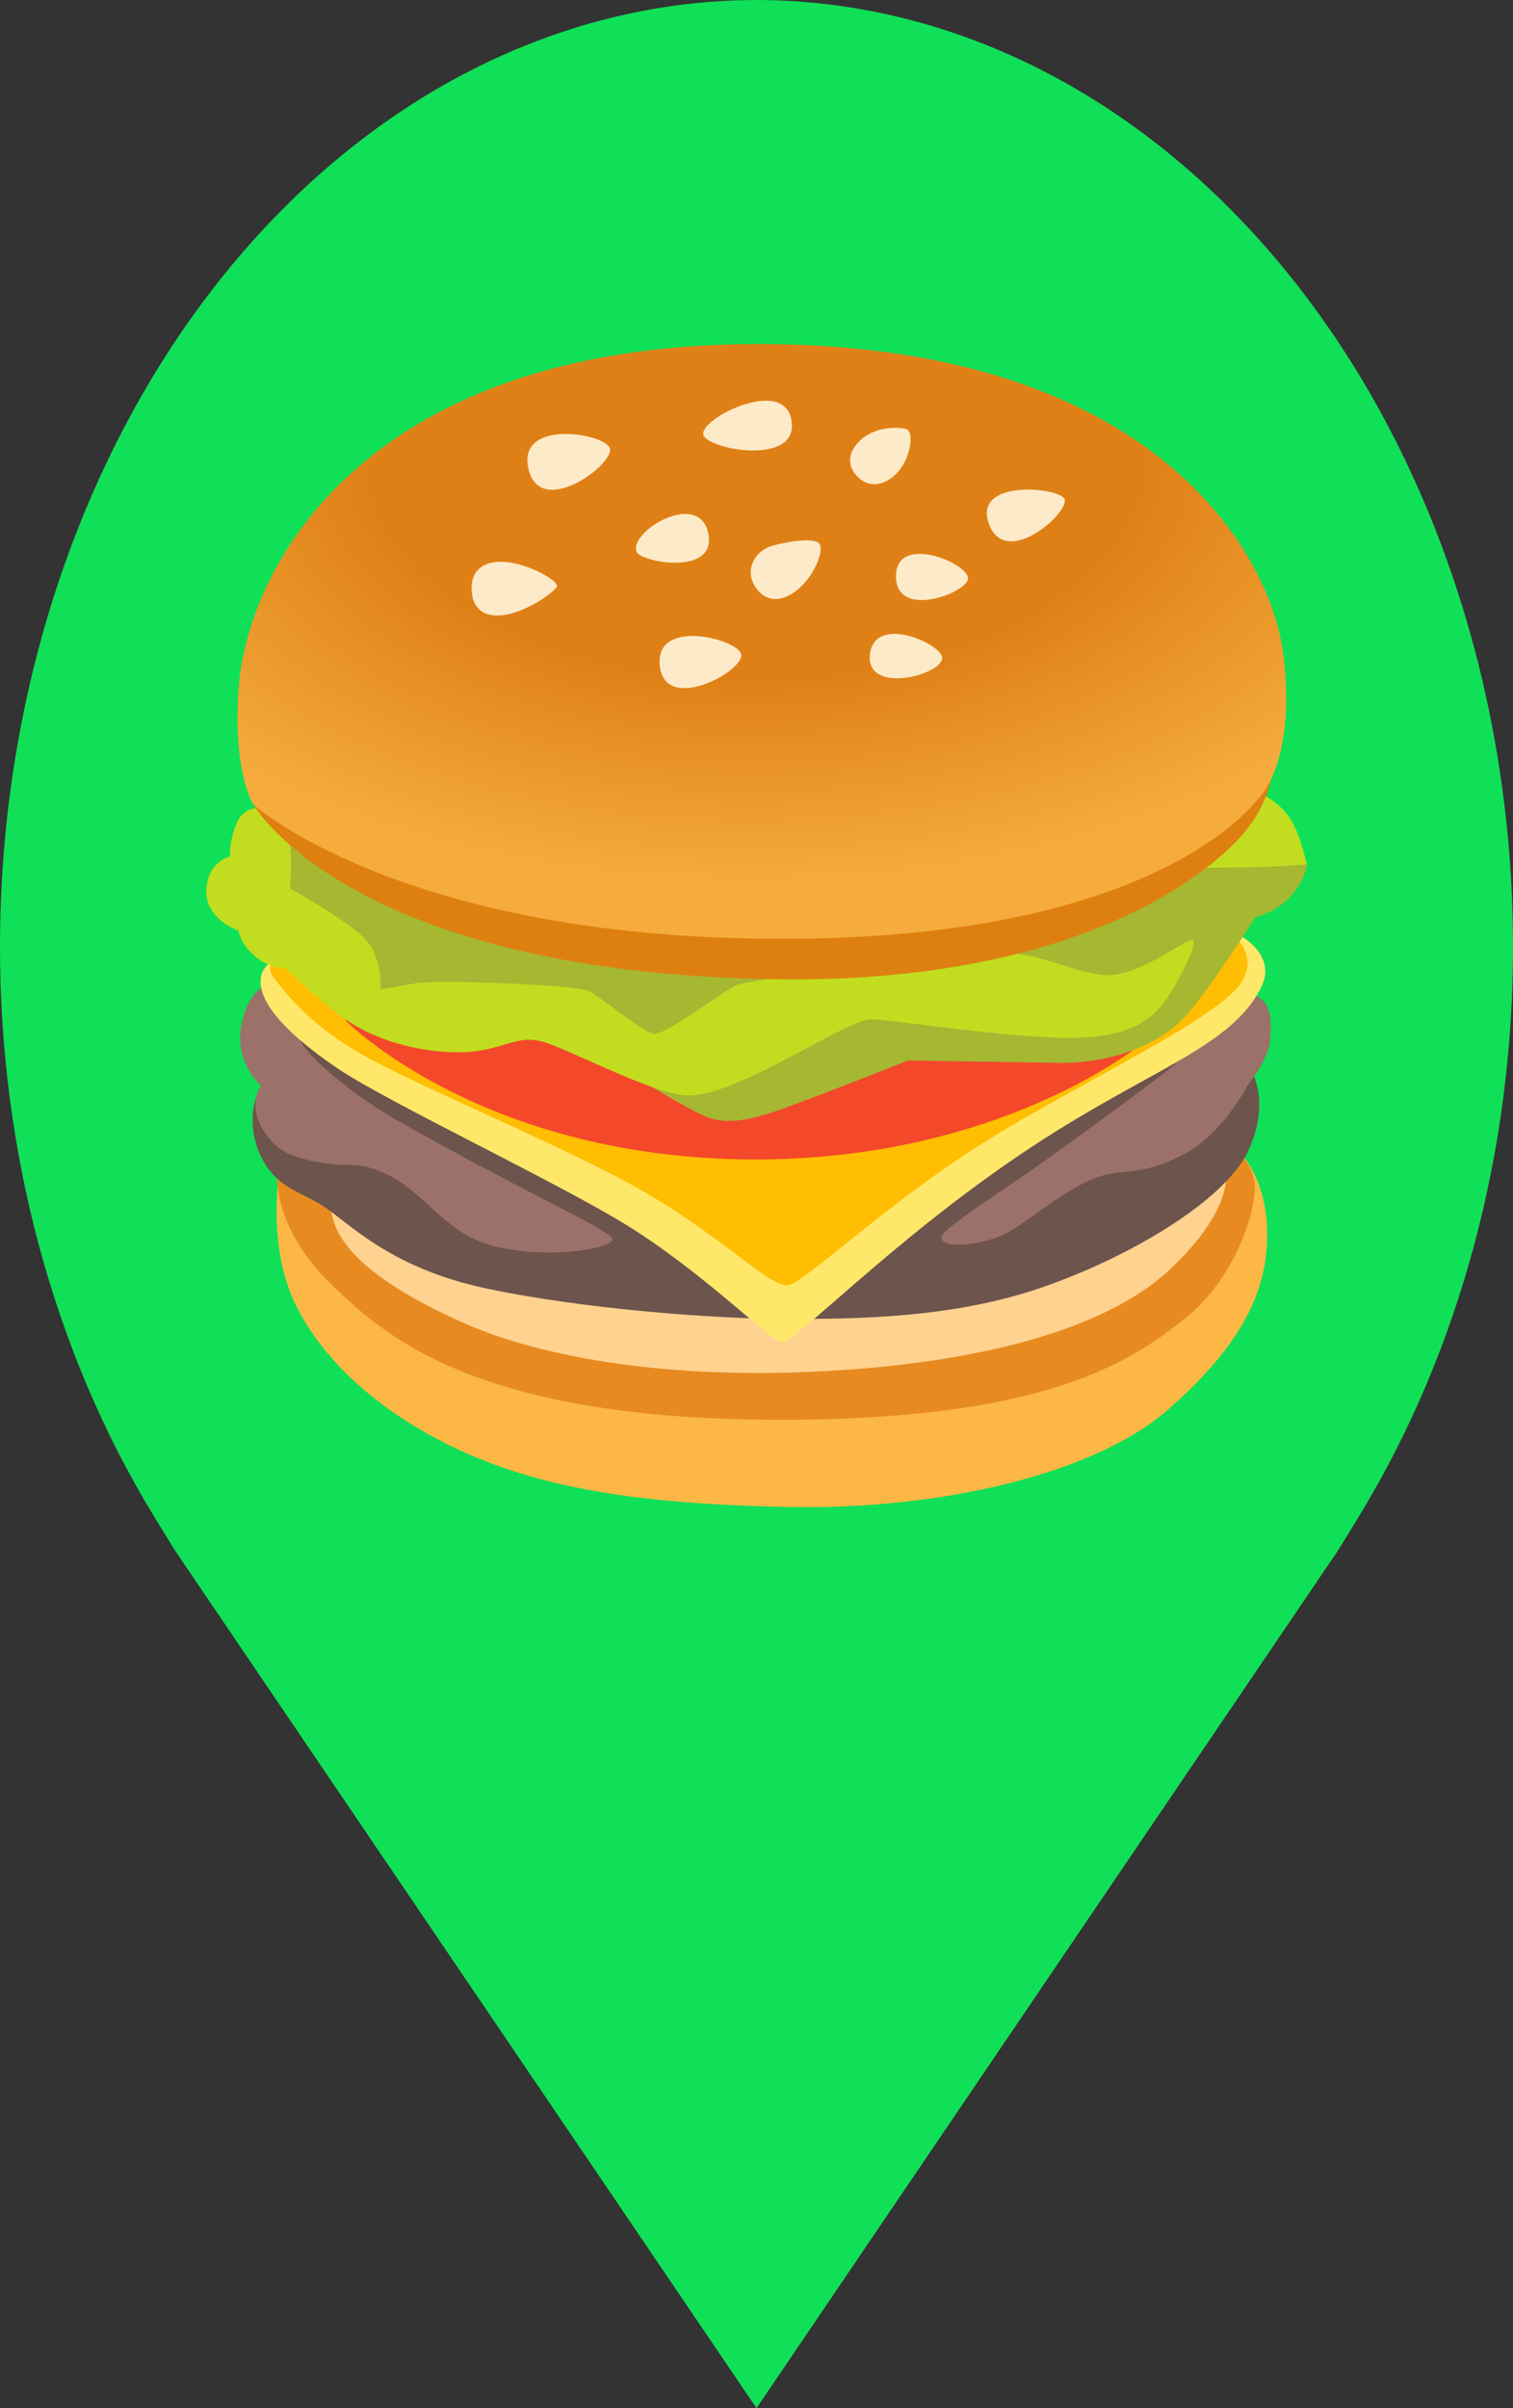 <svg width="22" height="35" viewBox="0 0 22 35" fill="none" xmlns="http://www.w3.org/2000/svg">
<rect x="0" y="0" width="22" height="35" fill="#333333" stroke="none"/>
<path d="M11 0C8.084 0.004 5.288 1.454 3.226 4.032C1.163 6.61 0.003 10.105 1.17029e-05 13.75C-0.003 16.729 0.775 19.627 2.216 22C2.216 22 2.516 22.494 2.565 22.565L11 35L19.439 22.559C19.483 22.492 19.784 22 19.784 22L19.785 21.996C21.225 19.625 22.003 16.728 22 13.75C21.997 10.105 20.837 6.61 18.774 4.032C16.712 1.454 13.916 0.004 11 0ZM14.6 20L11 17.136L7.4 20L8 14.908L5 11.466L9.2 10.832L11 6.25L12.912 10.834L17 11.466L14 14.908L14.6 20Z" fill="#10E057"/>
<path d="M4.05 17.141C4.05 17.141 3.915 18.024 4.229 18.804C4.491 19.456 5.168 20.315 6.465 20.971C7.761 21.626 9.251 21.857 11.449 21.902C13.647 21.948 15.905 21.435 16.989 20.483C18.075 19.529 18.455 18.728 18.424 17.857C18.393 16.987 17.93 16.656 17.93 16.656L4.05 17.141V17.141Z" fill="#FCB745"/>
<path d="M4.679 16.254L4.038 16.895C4.038 16.895 3.863 17.753 4.831 18.681C5.563 19.383 6.86 20.602 11.166 20.634C15.196 20.665 16.463 19.779 17.241 19.154C18.02 18.528 18.312 17.441 18.235 17.136C18.159 16.831 17.92 16.655 17.92 16.655L4.679 16.254V16.254Z" fill="#E78B20"/>
<path d="M4.953 17.17C4.953 17.17 4.772 17.478 4.831 17.674C4.877 17.827 4.968 18.453 6.784 19.246C7.744 19.666 9.378 20.009 11.501 19.948C14.018 19.875 16.034 19.368 17.01 18.451C18.01 17.513 17.819 16.955 17.819 16.955L4.953 17.17V17.17Z" fill="#FFD290"/>
<path d="M4.434 15.033C4.434 15.033 3.832 15.646 3.733 15.919C3.638 16.177 3.651 16.55 3.817 16.853C4.041 17.258 4.319 17.3 4.664 17.507C5.036 17.729 5.625 18.422 7.075 18.727C8.525 19.033 10.433 19.17 11.456 19.17C12.478 19.17 13.836 19.155 15.104 18.727C16.371 18.3 17.82 17.46 18.157 16.712C18.493 15.964 18.172 15.521 18.172 15.521L17.439 15.033H4.434V15.033Z" fill="#6D544D"/>
<path d="M4.083 14.254C4.083 14.254 3.616 14.233 3.503 14.94C3.422 15.455 3.793 15.78 3.793 15.78C3.793 15.78 3.596 16.062 3.824 16.421C4.038 16.757 4.267 16.833 4.739 16.909C5.08 16.964 5.258 16.863 5.701 17.107C6.257 17.414 6.495 17.962 7.258 18.13C8.022 18.297 8.877 18.145 8.906 18.023C8.936 17.9 7.837 17.443 5.853 16.328C5.184 15.953 4.571 15.442 4.403 15.184C4.236 14.925 4.083 14.254 4.083 14.254V14.254ZM13.685 17.978C13.685 18.176 14.341 18.085 14.646 17.917C14.952 17.75 15.44 17.322 15.883 17.138C16.326 16.955 16.493 17.123 17.134 16.818C17.775 16.512 18.127 15.795 18.127 15.795C18.127 15.795 18.439 15.41 18.465 15.14C18.504 14.728 18.463 14.528 18.173 14.437C17.884 14.345 17.252 15.295 17.161 15.402C17.07 15.508 15.717 16.497 15.182 16.878C14.648 17.259 13.685 17.871 13.685 17.978V17.978Z" fill="#9B7169"/>
<path d="M4.679 13.735C4.679 13.735 3.915 13.827 3.808 14.147C3.701 14.468 4.037 14.94 4.922 15.537C5.648 16.024 8.134 17.199 9.12 17.811C10.249 18.512 11.205 19.492 11.364 19.505C11.562 19.52 12.939 18.058 14.845 16.773C16.656 15.549 17.897 15.247 18.34 14.345C18.578 13.862 18.004 13.582 18.004 13.582L10.647 10.789L4.679 13.735Z" fill="#FFE869"/>
<path d="M11.455 18.681C11.683 18.656 12.874 17.506 14.279 16.621C15.684 15.737 17.76 14.789 18.065 14.256C18.37 13.723 17.637 13.37 17.637 13.37L9.089 11.935L4.082 13.904C4.082 13.904 3.808 13.996 3.991 14.225C4.174 14.454 4.464 14.835 5.105 15.232C5.884 15.714 7.884 16.514 9.149 17.201C10.418 17.887 11.181 18.711 11.455 18.681Z" fill="#FFBE01"/>
<path d="M4.772 14.133L5.038 14.845C5.038 14.845 6.95 16.773 10.754 16.849C14.54 16.925 16.662 15.123 16.662 15.123L17.146 13.908L4.772 14.133V14.133Z" fill="#F4482B"/>
<path d="M9.758 15.308L9.459 15.787C9.459 15.787 10.099 16.171 10.283 16.237C10.547 16.331 10.807 16.298 11.197 16.177C11.586 16.057 13.204 15.413 13.204 15.413C13.204 15.413 14.541 15.433 15.38 15.448C16.124 15.462 16.87 15.195 17.259 14.745C17.649 14.295 18.253 13.331 18.253 13.331C18.253 13.331 18.569 13.256 18.778 13.015C18.988 12.775 19.003 12.566 19.003 12.566C19.003 12.566 18.942 12.161 18.719 12.056C18.494 11.951 8.473 11.338 8.473 11.338L4.458 11.637L3.782 13.031L6.013 14.934L9.159 15.114L9.758 15.308V15.308Z" fill="#A6B732"/>
<path d="M3.991 11.803C3.765 11.701 3.527 11.713 3.422 12.013C3.316 12.313 3.349 12.445 3.349 12.445C3.349 12.445 3.041 12.509 3.003 12.896C2.958 13.36 3.467 13.525 3.467 13.525C3.467 13.525 3.491 13.705 3.692 13.885C3.921 14.09 4.15 14.069 4.15 14.069C4.15 14.069 4.755 14.664 5.16 14.903C5.565 15.142 6.149 15.308 6.734 15.292C7.319 15.277 7.513 15.008 7.947 15.157C8.382 15.306 9.533 15.913 9.998 15.922C10.732 15.938 12.319 14.799 12.679 14.814C13.039 14.83 14.672 15.084 15.541 15.084C16.41 15.084 16.725 14.83 16.919 14.575C17.113 14.321 17.444 13.677 17.338 13.661C17.233 13.646 16.544 14.215 16.05 14.17C15.555 14.125 15.122 13.841 14.507 13.841C13.893 13.841 10.898 14.231 10.702 14.321C10.507 14.411 9.668 15.055 9.504 15.025C9.339 14.996 8.77 14.516 8.576 14.411C8.382 14.305 6.338 14.238 6.045 14.291C5.834 14.329 5.535 14.381 5.535 14.381C5.535 14.381 5.565 13.917 5.31 13.647C5.056 13.377 4.216 12.913 4.216 12.913C4.216 12.913 4.32 11.953 3.991 11.803V11.803ZM17.278 12.612C17.278 12.612 18.192 12.612 18.446 12.597C18.701 12.581 19 12.567 19 12.567C19 12.567 18.913 12.152 18.781 11.931C18.511 11.479 17.861 11.354 17.861 11.354L17.278 12.612V12.612Z" fill="#C2DD1F"/>
<path d="M3.782 11.249L3.682 11.691C3.682 11.691 5.064 14.139 11.277 14.232C14.914 14.287 17.003 13.183 17.926 12.28C18.479 11.739 18.497 11.213 18.497 11.213L3.782 11.249Z" fill="#DE8010"/>
<path d="M3.467 10.032C3.388 11.255 3.686 11.694 3.686 11.694C3.686 11.694 5.742 13.556 10.993 13.642C16.375 13.729 18.124 11.944 18.431 11.424C18.626 11.093 18.782 10.445 18.659 9.5C18.453 7.939 16.656 4.978 10.968 5C5.28 5.023 3.582 8.256 3.467 10.032Z" fill="url(#paint0_radial_409_16)"/>
<path d="M8.871 6.524C8.915 6.763 7.836 7.559 7.68 6.795C7.534 6.076 8.83 6.303 8.871 6.524ZM9.256 8.021C9.313 8.169 10.418 8.381 10.3 7.758C10.176 7.11 9.141 7.717 9.256 8.021ZM10.225 6.311C10.253 6.524 11.541 6.771 11.515 6.172C11.482 5.432 10.193 6.065 10.225 6.311V6.311ZM8.1 8.513C8.107 8.561 7.791 8.81 7.468 8.907C7.184 8.993 6.892 8.956 6.86 8.603C6.829 8.263 7.071 8.139 7.361 8.169C7.694 8.201 8.086 8.422 8.1 8.513ZM10.777 9.508C10.723 9.284 9.512 8.973 9.594 9.681C9.677 10.385 10.834 9.745 10.777 9.508V9.508ZM11.91 7.897C11.851 7.829 11.574 7.841 11.236 7.93C10.993 7.994 10.813 8.269 10.982 8.529C11.179 8.833 11.509 8.705 11.72 8.447C11.892 8.239 11.976 7.975 11.91 7.897V7.897ZM13.207 6.254C13.168 6.213 12.892 6.185 12.665 6.294C12.437 6.404 12.24 6.666 12.451 6.91C12.665 7.156 12.983 7.014 13.133 6.754C13.253 6.545 13.264 6.315 13.207 6.254ZM14.076 8.394C14.039 8.165 13.021 7.757 13.028 8.381C13.035 9.021 14.108 8.601 14.076 8.394ZM15.483 7.263C15.45 7.087 14.154 6.945 14.375 7.599C14.604 8.281 15.524 7.477 15.483 7.263ZM13.7 9.564C13.709 9.367 12.723 8.916 12.65 9.506C12.576 10.097 13.689 9.82 13.7 9.564Z" fill="#FDEAC8"/>
<defs>
<radialGradient id="paint0_radial_409_16" cx="0" cy="0" r="1" gradientUnits="userSpaceOnUse" gradientTransform="translate(11.019 6.687) rotate(89.358) scale(6.193 10.791)">
<stop offset="0.517" stop-color="#DF8016"/>
<stop offset="0.643" stop-color="#E58C21"/>
<stop offset="1" stop-color="#F5AC3C"/>
</radialGradient>
</defs>
</svg>

